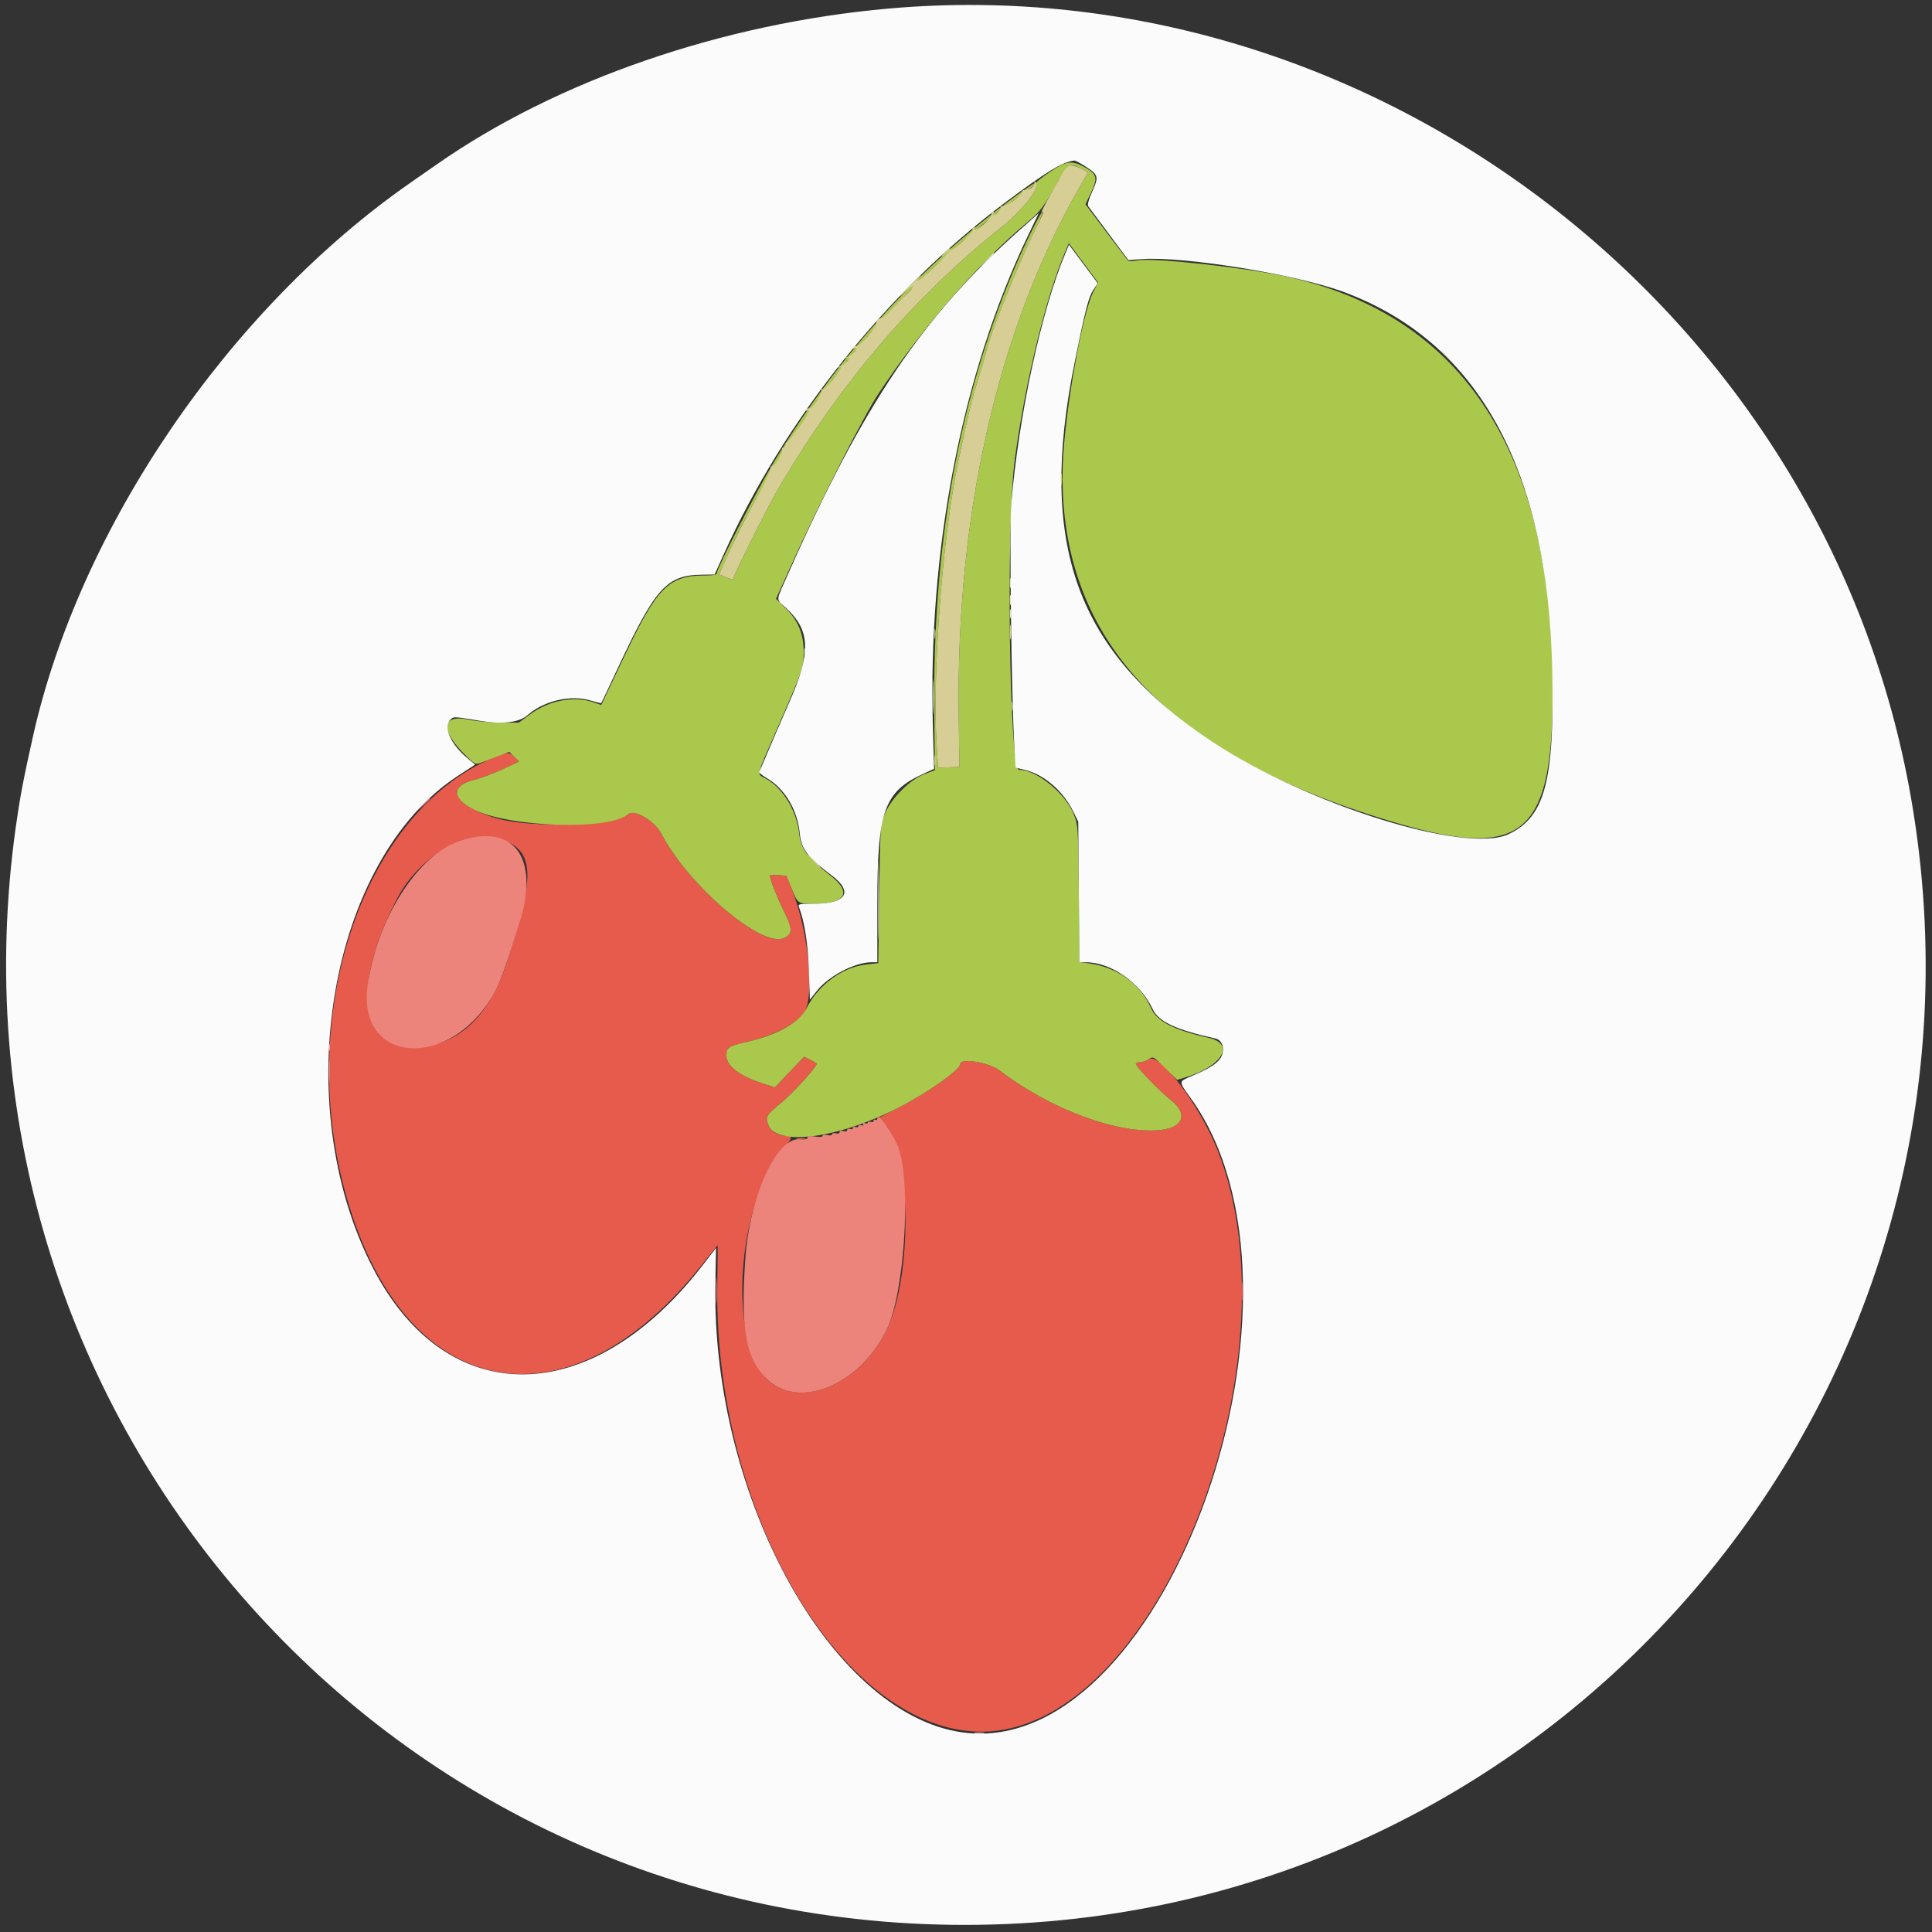 <svg id="svg" version="1.1" xmlns="http://www.w3.org/2000/svg" xmlns:xlink="http://www.w3.org/1999/xlink" width="400" height="400" viewBox="0, 0, 400,400"><rect x="0" y="0" width="400" height="400" fill="#333333" stroke="none"/><g id="svgg"><path id="path0" d="M102.301 156.803 C 74.057 168.542,60.179 213.144,72.855 251.437 C 85.922 290.905,118.391 295.711,145.100 262.131 C 146.989 259.756,148.557 257.812,148.584 257.812 C 148.611 257.812,148.577 261.459,148.508 265.918 C 147.713 317.610,179.128 365.030,209.375 357.794 C 243.146 349.716,268.384 278.750,252.004 237.925 C 248.300 228.692,240.002 217.774,237.840 219.289 C 237.342 219.637,236.535 219.922,236.046 219.922 C 235.557 219.922,235.156 220.061,235.156 220.230 C 235.156 220.816,240.162 226.021,242.343 227.704 C 246.003 230.527,245.077 233.426,240.352 233.938 C 231.549 234.891,217.550 229.726,206.963 221.619 C 204.797 219.960,198.828 218.967,198.828 220.266 C 198.828 221.470,192.073 226.240,185.921 229.381 L 182.047 231.360 183.208 232.683 C 188.679 238.914,188.937 263.951,183.646 275.153 C 178.345 286.376,165.961 291.825,159.226 285.896 C 150.497 278.213,152.453 248.807,162.449 237.455 C 164.115 235.563,164.144 235.156,162.611 235.156 C 161.104 235.156,159.491 234.097,159.043 232.813 C 158.468 231.162,158.661 230.846,161.846 228.228 C 164.385 226.140,169.466 220.483,169.097 220.155 C 169.013 220.082,168.393 219.740,167.717 219.397 L 166.488 218.772 163.458 221.944 L 160.428 225.116 157.836 224.281 C 153.094 222.753,150.391 220.665,150.391 218.528 C 150.391 216.861,150.781 216.612,154.905 215.644 C 160.450 214.343,165.590 211.606,166.676 209.375 C 168.628 205.367,167.318 192.877,164.060 184.430 L 162.863 181.326 161.119 181.188 C 160.160 181.111,159.375 181.155,159.375 181.284 C 159.375 181.988,161.033 186.147,162.397 188.867 C 164.127 192.316,164.111 193.389,162.317 194.206 C 157.719 196.301,142.542 183.375,136.912 172.568 C 135.549 169.952,131.319 167.471,130.078 168.560 C 127.439 170.877,110.382 171.494,103.226 169.530 C 94.458 167.125,91.810 162.948,98.119 161.476 C 99.415 161.174,102.043 160.199,103.959 159.308 L 107.443 157.690 106.583 156.774 C 105.526 155.650,105.069 155.653,102.301 156.803 M104.883 174.172 C 110.614 176.804,110.622 181.950,104.924 199.320 C 101.180 210.735,94.463 216.797,85.559 216.797 C 74.445 216.797,72.993 203.869,82.123 186.215 C 87.087 176.616,97.829 170.933,104.883 174.172 M165.141 235.823 C 165.627 235.917,166.330 235.913,166.704 235.815 C 167.077 235.717,166.680 235.641,165.820 235.645 C 164.961 235.650,164.655 235.730,165.141 235.823 " stroke="none" fill="#e65b4b" fill-rule="evenodd"></path><path id="path1" d="M217.423 35.570 C 215.798 36.657,214.509 37.674,214.558 37.830 C 215.019 39.282,211.789 43.482,207.726 46.713 C 189.120 61.513,173.744 79.532,160.939 101.545 C 158.804 105.215,151.953 118.889,151.953 119.480 C 151.953 120.050,151.536 120.037,150.072 119.422 L 148.883 118.922 150.161 116.004 C 155.485 103.844,164.871 88.239,173.647 76.953 C 184.073 63.547,197.124 50.808,210.277 41.200 C 214.124 38.390,214.694 37.918,214.258 37.905 C 214.043 37.898,211.496 39.674,208.598 41.851 C 189.079 56.513,172.904 74.557,159.975 96.094 C 156.567 101.771,148.438 117.643,148.438 118.620 C 148.438 118.994,147.797 119.141,146.165 119.141 C 138.403 119.141,136.143 121.399,129.130 136.169 L 124.482 145.959 122.886 145.404 C 118.876 144.010,113.697 144.988,109.765 147.883 L 107.420 149.609 103.693 149.609 C 101.644 149.609,98.617 149.331,96.967 148.990 C 91.268 147.813,91.116 151.307,96.634 156.627 C 98.397 158.327,98.476 158.359,99.710 157.864 C 100.407 157.585,101.984 156.976,103.215 156.512 L 105.454 155.667 106.460 156.673 L 107.466 157.679 103.970 159.303 C 102.048 160.196,99.415 161.174,98.119 161.476 C 93.518 162.550,93.484 165.275,98.042 167.576 C 105.471 171.326,126.202 171.963,130.078 168.560 C 131.319 167.471,135.549 169.952,136.912 172.568 C 142.542 183.375,157.719 196.301,162.317 194.206 C 164.111 193.389,164.127 192.316,162.397 188.867 C 161.033 186.147,159.375 181.988,159.375 181.284 C 159.375 181.155,160.154 181.111,161.106 181.187 L 162.837 181.324 163.878 183.924 C 165.136 187.067,165.177 187.096,168.359 187.101 C 175.248 187.112,176.531 184.784,171.685 181.071 C 167.247 177.672,165.796 175.731,165.498 172.796 C 165.001 167.892,162.100 163.099,158.432 161.124 C 156.650 160.164,156.410 161.144,160.986 150.662 C 166.172 138.783,166.378 138.187,166.393 135.073 C 166.412 131.319,165.248 128.452,162.692 125.956 L 160.668 123.981 163.749 117.166 C 169.691 104.020,178.723 86.267,181.921 81.445 C 190.875 67.945,202.562 54.483,212.609 46.096 C 215.292 43.856,215.948 43.026,218.222 38.988 C 221.064 33.942,221.509 33.621,223.859 34.914 L 225.257 35.683 223.134 39.423 C 206.543 68.665,197.967 106.402,198.494 147.852 L 198.633 158.789 196.424 158.866 L 194.215 158.943 193.927 154.374 C 192.975 139.303,195.171 110.567,198.440 95.313 C 200.747 84.546,201.145 82.905,202.562 78.320 C 203.359 75.742,204.103 73.193,204.215 72.656 C 204.907 69.343,211.076 54.013,214.331 47.518 C 215.284 45.616,215.976 43.971,215.869 43.864 C 215.592 43.587,212.139 50.570,209.787 56.161 C 198.424 83.175,193.069 113.112,193.430 147.602 L 193.555 159.462 191.406 160.261 C 188.390 161.383,184.451 165.352,183.174 168.555 C 182.264 170.837,182.234 171.270,182.038 185.156 L 181.836 199.414 179.336 199.690 C 174.402 200.234,169.377 203.933,166.974 208.789 C 165.559 211.649,161.074 214.197,154.905 215.644 C 150.781 216.612,150.391 216.861,150.391 218.528 C 150.391 220.665,153.094 222.753,157.836 224.281 L 160.428 225.116 163.458 221.944 L 166.488 218.772 167.717 219.397 C 168.393 219.740,169.013 220.082,169.097 220.155 C 169.466 220.483,164.385 226.140,161.846 228.228 C 158.661 230.846,158.468 231.162,159.043 232.813 C 160.651 237.426,173.553 235.740,186.142 229.272 C 192.170 226.175,198.828 221.449,198.828 220.266 C 198.828 218.967,204.797 219.960,206.963 221.619 C 217.550 229.726,231.549 234.891,240.352 233.938 C 245.077 233.426,246.003 230.527,242.343 227.704 C 240.162 226.021,235.156 220.816,235.156 220.230 C 235.156 220.061,235.557 219.922,236.046 219.922 C 236.535 219.922,237.343 219.636,237.842 219.287 C 238.726 218.667,238.806 218.710,241.230 221.113 L 243.712 223.573 245.391 223.070 C 253.093 220.765,255.821 216.084,250.179 214.851 C 243.172 213.320,239.488 211.430,238.331 208.771 C 236.116 203.683,231.311 200.233,225.315 199.425 L 223.482 199.178 223.358 185.038 C 223.236 171.172,223.216 170.853,222.297 168.555 C 220.564 164.218,214.591 159.375,210.977 159.375 C 208.939 159.375,208.267 108.606,210.123 94.922 C 212.289 78.953,216.580 61.348,220.575 52.035 L 221.294 50.360 224.323 54.432 L 227.353 58.505 226.355 60.428 C 224.036 64.897,220.370 85.763,220.035 96.397 C 218.958 130.609,239.720 154.330,283.170 168.530 C 314.986 178.929,321.494 174.494,321.483 142.424 C 321.466 93.804,303.081 65.383,266.406 57.282 C 257.924 55.408,238.701 53.304,235.547 53.904 C 234.580 54.088,233.684 54.119,233.556 53.974 C 233.428 53.830,231.392 51.144,229.032 48.007 L 224.740 42.303 225.884 39.882 C 227.325 36.833,227.141 36.050,224.663 34.668 C 221.909 33.133,220.875 33.261,217.423 35.570 " stroke="none" fill="#aac94c" fill-rule="evenodd"></path><path id="path2" d="M183.984 1.771 C 149.539 4.823,115.276 16.647,90.374 34.076 C 89.330 34.806,86.982 36.441,85.156 37.709 C 47.406 63.919,16.475 109.255,6.810 152.539 C 4.825 161.428,4.136 165.057,3.286 171.094 C -13.707 291.779,78.571 398.576,199.805 398.532 C 323.552 398.487,416.929 287.261,395.663 165.234 C 378.213 65.096,284.658 -7.149,183.984 1.771 M224.685 34.424 C 227.434 36.188,227.541 36.567,226.146 39.644 C 225.387 41.316,225.089 42.419,225.316 42.710 C 225.511 42.960,227.459 45.570,229.646 48.511 L 233.621 53.858 236.244 53.651 C 244.752 52.980,268.310 56.786,278.125 60.418 C 306.031 70.745,320.511 97.033,321.377 138.941 C 321.846 161.657,319.846 169.151,312.373 172.686 C 303.513 176.878,270.825 166.692,250.959 153.549 C 222.829 134.939,214.824 112.843,222.501 75.000 C 224.719 64.066,225.401 61.422,226.370 59.994 L 227.281 58.651 224.303 54.665 L 221.324 50.680 220.660 52.244 C 215.665 64.005,210.901 86.010,209.370 104.388 C 208.962 109.280,209.410 144.162,210.014 154.564 L 210.268 158.933 212.165 159.388 C 216.148 160.344,220.079 163.711,222.181 167.969 L 223.242 170.117 223.358 184.668 L 223.473 199.219 224.781 199.219 C 230.001 199.219,236.092 203.470,238.625 208.882 C 239.861 211.523,243.400 213.190,251.621 215.002 C 253.006 215.307,253.614 216.990,252.928 218.621 C 252.363 219.965,250.723 221.082,246.949 222.692 C 243.903 223.992,243.926 223.716,246.567 227.405 C 275.320 267.549,242.049 362.556,200.546 358.821 C 172.924 356.336,147.222 310.559,148.105 265.419 L 148.242 258.378 145.523 261.904 C 122.429 291.854,92.493 292.132,77.217 262.538 C 59.551 228.313,68.232 177.974,94.788 160.642 L 98.364 158.307 96.697 156.913 C 93.301 154.075,91.737 150.506,93.234 149.009 C 93.923 148.320,93.860 148.318,99.411 149.244 C 104.016 150.013,107.481 149.591,109.237 148.049 C 112.670 145.035,118.258 143.776,122.443 145.074 C 123.507 145.404,124.423 145.629,124.478 145.574 C 124.534 145.518,125.968 142.493,127.665 138.850 C 135.687 121.631,137.947 119.089,145.337 118.983 L 147.960 118.945 149.805 114.844 C 162.411 86.809,183.538 60.371,208.008 42.009 C 216.545 35.602,219.973 33.518,222.427 33.243 C 222.623 33.221,223.639 33.752,224.685 34.424 M210.937 47.791 C 191.142 65.408,178.751 83.768,163.503 118.076 C 160.459 124.924,160.570 123.864,162.687 125.816 C 167.849 130.573,167.982 135.027,163.285 145.703 C 161.820 149.033,159.882 153.516,158.977 155.664 C 158.073 157.813,157.265 159.685,157.182 159.826 C 157.099 159.967,157.807 160.537,158.756 161.093 C 162.503 163.289,165.117 167.679,165.586 172.563 C 165.895 175.779,167.205 177.512,172.070 181.140 C 176.752 184.631,175.324 187.092,168.611 187.104 C 165.476 187.109,165.176 187.174,165.415 187.793 C 166.562 190.758,167.273 195.283,167.466 200.850 L 167.679 206.973 169.144 205.120 C 171.573 202.047,177.018 199.219,180.504 199.219 L 181.641 199.219 181.643 186.816 C 181.646 167.970,183.058 163.952,190.955 160.304 L 193.388 159.180 193.137 150.391 C 192.088 113.729,199.148 77.341,212.862 48.730 C 214.072 46.206,215.057 44.141,215.051 44.141 C 215.044 44.141,213.193 45.783,210.937 47.791 " stroke="none" fill="#fbfbfb" fill-rule="evenodd"></path><path id="path3" d="M221.656 34.277 C 221.213 34.350,220.570 34.886,220.227 35.467 C 217.782 39.610,215.342 44.120,215.649 43.931 C 216.257 43.555,216.089 44.009,214.306 47.566 C 211.074 54.016,204.904 69.357,204.215 72.656 C 204.103 73.193,203.359 75.742,202.562 78.320 C 201.145 82.905,200.747 84.546,198.440 95.313 C 195.171 110.567,192.975 139.303,193.927 154.374 L 194.215 158.943 196.424 158.866 L 198.633 158.789 198.494 147.852 C 197.967 106.402,206.543 68.665,223.134 39.423 L 225.257 35.683 223.859 34.914 C 223.090 34.491,222.099 34.204,221.656 34.277 M214.210 37.813 C 214.523 38.319,212.841 39.536,212.057 39.371 C 211.764 39.309,211.563 39.466,211.612 39.719 C 211.742 40.394,207.929 43.083,207.332 42.739 C 207.059 42.581,206.968 42.599,207.130 42.777 C 207.291 42.955,207.132 43.423,206.776 43.816 C 206.066 44.601,205.256 44.800,205.701 44.080 C 205.875 43.799,205.808 43.735,205.523 43.912 C 205.271 44.067,205.157 44.343,205.270 44.525 C 205.382 44.707,204.738 45.486,203.839 46.256 C 202.229 47.634,201.249 48.089,201.795 47.205 C 201.969 46.924,201.902 46.860,201.616 47.037 C 201.365 47.192,201.251 47.468,201.363 47.649 C 201.475 47.830,200.555 48.870,199.318 49.960 C 197.131 51.888,196.147 52.458,196.720 51.465 C 196.874 51.196,196.533 51.403,195.961 51.924 C 195.390 52.444,194.922 52.955,194.922 53.058 C 194.922 53.162,195.299 52.911,195.760 52.502 C 197.892 50.610,195.963 52.888,193.314 55.392 C 190.339 58.203,188.877 59.154,190.645 57.129 C 191.161 56.538,190.400 57.192,188.955 58.582 C 187.510 59.973,186.328 61.194,186.328 61.296 C 186.328 61.398,186.943 60.885,187.695 60.156 C 188.447 59.427,189.063 59.021,189.063 59.253 C 189.063 59.485,188.403 60.277,187.598 61.012 C 186.792 61.748,185.434 63.131,184.579 64.085 C 183.725 65.039,182.846 65.825,182.626 65.831 C 181.894 65.850,181.282 66.425,181.471 66.917 C 181.694 67.499,177.812 71.969,177.337 71.676 C 177.156 71.563,176.880 71.677,176.724 71.929 C 176.548 72.215,176.611 72.282,176.893 72.108 C 177.141 71.954,177.344 71.988,177.344 72.182 C 177.344 72.610,175.775 74.076,175.512 73.893 C 175.410 73.822,175.208 73.894,175.065 74.054 C 174.922 74.213,175.024 74.218,175.293 74.063 C 175.562 73.908,175.781 73.941,175.781 74.135 C 175.781 74.565,174.540 75.727,174.089 75.721 C 173.910 75.718,173.646 75.847,173.503 76.007 C 173.359 76.166,173.462 76.171,173.730 76.016 C 174.597 75.518,174.257 76.181,172.433 78.551 C 171.421 79.867,170.465 80.758,170.225 80.610 C 169.973 80.454,169.914 80.530,170.078 80.796 C 170.409 81.332,168.068 84.873,167.581 84.572 C 167.394 84.457,167.114 84.568,166.959 84.820 C 166.782 85.105,166.845 85.172,167.127 84.998 C 167.375 84.845,167.578 84.827,167.578 84.958 C 167.578 85.518,163.165 91.771,162.890 91.601 C 162.724 91.499,162.612 91.720,162.642 92.094 C 162.671 92.468,162.482 92.732,162.221 92.680 C 161.960 92.629,161.826 92.805,161.923 93.071 C 162.173 93.754,160.385 96.702,159.801 96.572 C 159.535 96.513,159.426 96.642,159.560 96.859 C 159.694 97.075,158.761 99.145,157.487 101.458 C 154.581 106.735,151.815 112.226,150.161 116.004 L 148.883 118.922 150.072 119.422 C 151.536 120.037,151.953 120.050,151.953 119.480 C 151.953 118.889,158.804 105.215,160.939 101.545 C 173.739 79.542,189.121 61.512,207.705 46.730 C 212.096 43.238,215.632 38.424,214.376 37.648 C 214.119 37.489,214.051 37.556,214.210 37.813 M219.648 99.219 C 219.648 100.400,219.722 100.884,219.811 100.293 C 219.901 99.702,219.901 98.735,219.811 98.145 C 219.722 97.554,219.648 98.037,219.648 99.219 M209.109 130.859 C 209.109 132.256,209.180 132.827,209.267 132.129 C 209.354 131.431,209.354 130.288,209.267 129.590 C 209.180 128.892,209.109 129.463,209.109 130.859 M193.466 131.250 C 193.466 132.217,193.542 132.612,193.635 132.129 C 193.728 131.646,193.728 130.854,193.635 130.371 C 193.542 129.888,193.466 130.283,193.466 131.250 M209.474 146.289 C 209.478 147.148,209.558 147.454,209.651 146.968 C 209.745 146.482,209.741 145.779,209.643 145.406 C 209.546 145.032,209.469 145.430,209.474 146.289 M193.466 157.422 C 193.466 158.389,193.542 158.784,193.635 158.301 C 193.728 157.817,193.728 157.026,193.635 156.543 C 193.542 156.060,193.466 156.455,193.466 157.422 M168.359 178.320 C 169.088 179.072,169.772 179.688,169.880 179.688 C 169.987 179.688,169.479 179.072,168.750 178.320 C 168.021 177.568,167.337 176.953,167.230 176.953 C 167.122 176.953,167.631 177.568,168.359 178.320 " stroke="none" fill="#d7ce95" fill-rule="evenodd"></path><path id="path4" d="M204.083 54.004 L 202.539 55.664 204.199 54.120 C 205.743 52.684,206.039 52.344,205.743 52.344 C 205.680 52.344,204.932 53.091,204.083 54.004 M209.083 127.148 C 209.087 128.008,209.167 128.313,209.261 127.827 C 209.354 127.342,209.351 126.638,209.253 126.265 C 209.155 125.892,209.079 126.289,209.083 127.148 M166.513 135.156 C 166.513 136.123,166.589 136.519,166.682 136.035 C 166.775 135.552,166.775 134.761,166.682 134.277 C 166.589 133.794,166.513 134.189,166.513 135.156 M193.125 144.336 C 193.126 147.559,193.186 148.825,193.259 147.150 C 193.333 145.475,193.332 142.839,193.258 141.291 C 193.184 139.743,193.124 141.113,193.125 144.336 " stroke="none" fill="#dce8bc" fill-rule="evenodd"></path><path id="path5" d="M298.438 72.778 C 298.438 72.846,299.009 73.417,299.707 74.048 L 300.977 75.195 299.829 73.926 C 298.760 72.742,298.438 72.477,298.438 72.778 M209.091 120.703 C 209.091 121.670,209.167 122.065,209.260 121.582 C 209.353 121.099,209.353 120.308,209.260 119.824 C 209.167 119.341,209.091 119.736,209.091 120.703 M209.091 124.219 C 209.091 125.186,209.167 125.581,209.260 125.098 C 209.353 124.614,209.353 123.823,209.260 123.340 C 209.167 122.856,209.091 123.252,209.091 124.219 M181.816 186.328 C 181.816 193.525,181.868 196.470,181.933 192.871 C 181.997 189.272,181.997 183.384,181.933 179.785 C 181.868 176.187,181.816 179.131,181.816 186.328 " stroke="none" fill="#ede1c9" fill-rule="evenodd"></path><path id="path6" d="M87.671 166.504 L 86.523 167.773 87.793 166.626 C 88.491 165.995,89.063 165.424,89.063 165.357 C 89.063 165.055,88.740 165.321,87.671 166.504 M95.083 174.150 C 86.364 177.164,78.089 190.197,76.127 204.005 C 73.828 220.183,92.793 221.760,101.993 206.156 C 103.492 203.615,104.763 200.143,107.680 190.625 C 111.717 177.449,106.245 170.291,95.083 174.150 M68.111 221.680 C 68.112 223.828,68.178 224.657,68.257 223.522 C 68.336 222.387,68.336 220.629,68.255 219.616 C 68.175 218.603,68.110 219.531,68.111 221.680 M181.641 231.596 C 181.641 231.861,181.465 231.969,181.250 231.836 C 181.035 231.703,180.859 231.799,180.859 232.050 C 180.859 232.300,180.596 232.404,180.273 232.281 C 179.951 232.157,179.688 232.221,179.688 232.422 C 179.688 232.623,179.395 232.676,179.037 232.539 C 178.603 232.372,178.480 232.439,178.667 232.742 C 178.850 233.037,178.737 233.114,178.341 232.962 C 178.007 232.834,177.734 232.918,177.734 233.149 C 177.734 233.380,177.471 233.468,177.148 233.344 C 176.826 233.221,176.563 233.309,176.563 233.540 C 176.563 233.771,176.299 233.859,175.977 233.735 C 175.654 233.611,175.391 233.717,175.391 233.969 C 175.391 234.250,175.088 234.332,174.609 234.180 C 174.128 234.027,173.828 234.109,173.828 234.394 C 173.828 234.664,173.503 234.772,173.047 234.652 C 172.617 234.540,172.266 234.627,172.266 234.845 C 172.266 235.072,171.850 235.137,171.289 234.996 C 170.720 234.853,170.313 234.919,170.313 235.153 C 170.313 235.404,169.724 235.462,168.750 235.306 C 167.637 235.128,167.188 235.195,167.188 235.538 C 167.188 235.866,166.677 235.971,165.585 235.867 C 160.801 235.411,155.230 247.611,154.315 260.547 C 153.255 275.524,154.450 281.693,159.226 285.896 C 165.976 291.838,178.345 286.376,183.669 275.104 C 187.168 267.694,188.640 246.175,186.193 238.187 C 185.265 235.158,181.641 229.910,181.641 231.596 M148.196 267.383 C 148.197 269.961,148.260 270.965,148.336 269.614 C 148.413 268.262,148.412 266.153,148.335 264.926 C 148.258 263.699,148.195 264.805,148.196 267.383 M257.165 267.383 C 257.167 269.102,257.235 269.756,257.318 268.837 C 257.400 267.919,257.399 266.512,257.315 265.712 C 257.231 264.912,257.164 265.664,257.165 267.383 " stroke="none" fill="#ec847c" fill-rule="evenodd"></path><path id="path7" d="M68.059 216.797 C 68.059 217.549,68.140 217.856,68.238 217.480 C 68.336 217.104,68.336 216.489,68.238 216.113 C 68.140 215.737,68.059 216.045,68.059 216.797 M201.855 358.869 C 202.339 358.963,203.130 358.963,203.613 358.869 C 204.097 358.776,203.701 358.700,202.734 358.700 C 201.768 358.700,201.372 358.776,201.855 358.869 " stroke="none" fill="#f4bcbc" fill-rule="evenodd"></path><path id="path8" d="" stroke="none" fill="#fcdcdc" fill-rule="evenodd"></path></g></svg>
